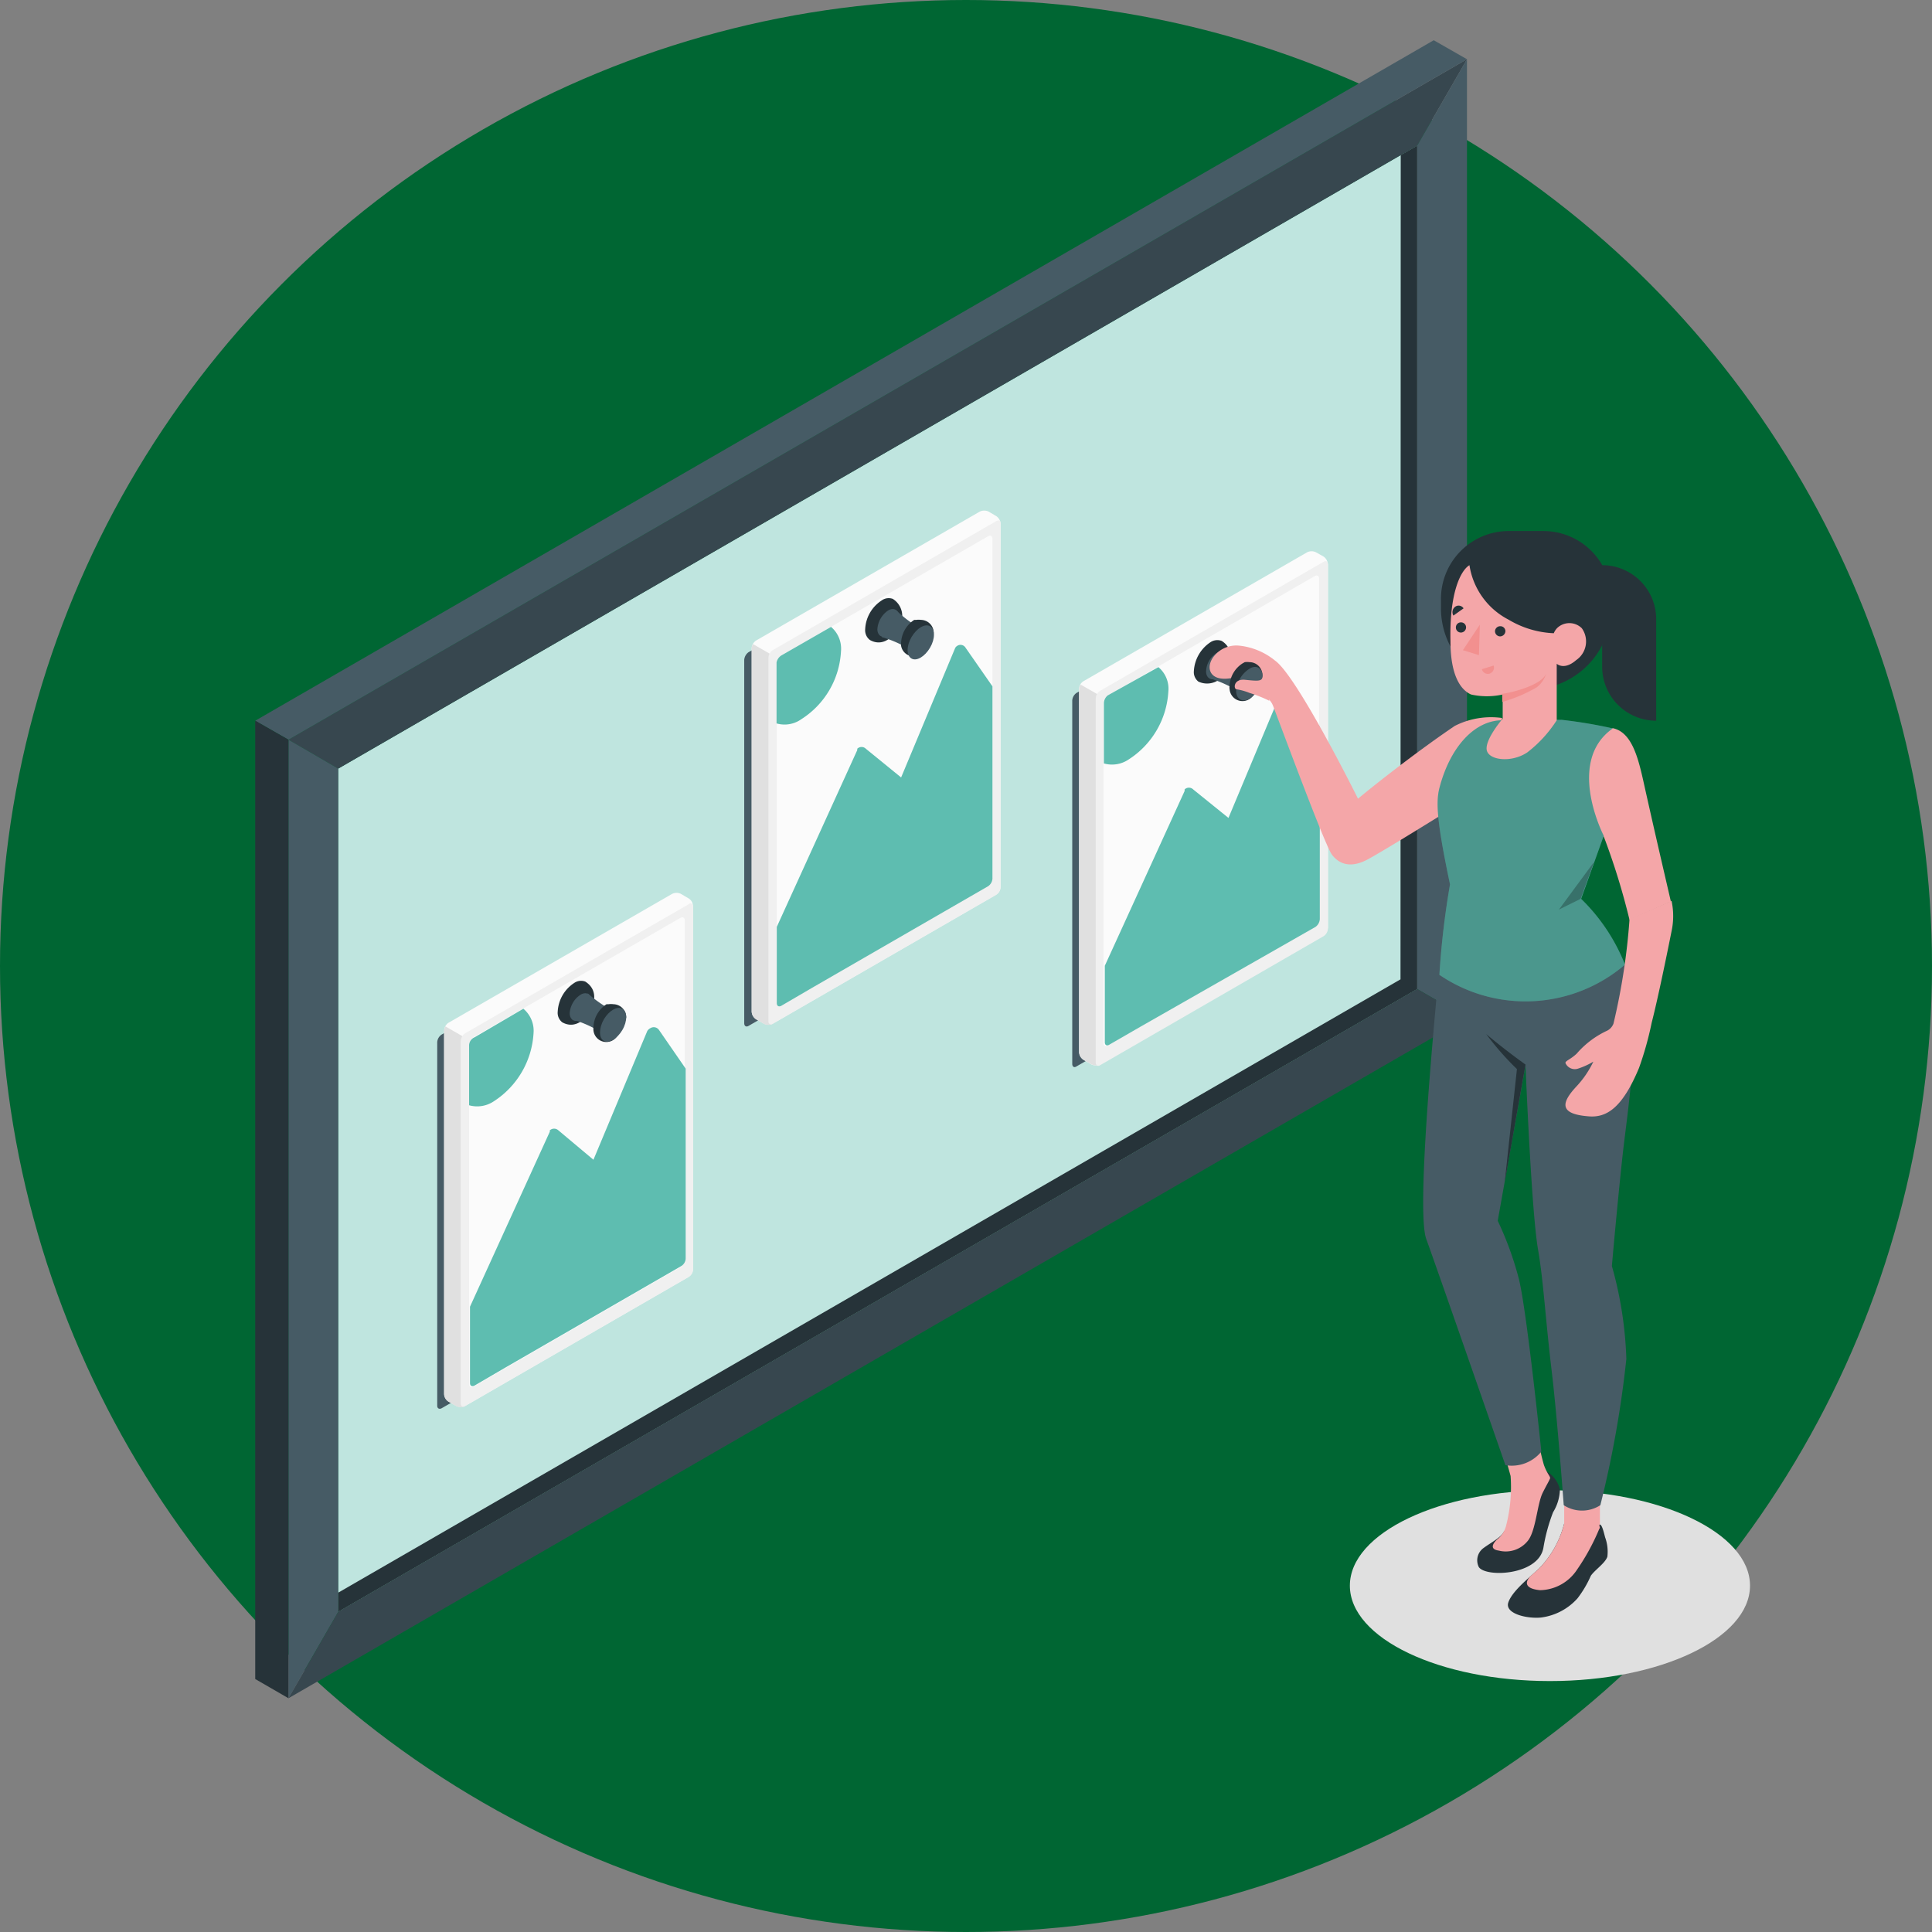 <svg xmlns="http://www.w3.org/2000/svg" viewBox="0 0 85.46 85.46"><rect x="0" y="0" width="85.46" height="85.46" fill="#808080" stroke="none"/><defs><style>.cls-1{fill:#063;}.cls-2{fill:#e0e0e0;}.cls-3{fill:#5ebdb0;}.cls-4{fill:#fff;opacity:0.6;}.cls-11,.cls-13,.cls-4{isolation:isolate;}.cls-5{fill:#37474f;}.cls-6{fill:#465b65;}.cls-7{fill:#263339;}.cls-8{fill:#fbfbfb;}.cls-9{fill:#f0f0f0;}.cls-10{fill:#f4a6a8;}.cls-11,.cls-13{fill:#010101;}.cls-11{opacity:0.2;}.cls-12{fill:#f2908f;}.cls-13{opacity:0.4;}</style></defs><title>galleryIcon</title><g id="Capa_2" data-name="Capa 2"><g id="Capa_1-2" data-name="Capa 1"><circle class="cls-1" cx="42.73" cy="42.73" r="42.73"/><ellipse class="cls-2" cx="68.56" cy="70.14" rx="8.85" ry="4.22"/><polygon class="cls-3" points="14.96 71.3 62.69 43.75 62.69 6.44 14.96 34 14.96 71.3"/><polygon class="cls-4" points="14.96 71.3 62.69 43.75 62.69 6.44 14.96 34 14.96 71.3"/><polygon class="cls-5" points="12.76 32.72 14.96 34 62.69 6.44 64.89 2.62 12.76 32.72"/><polygon class="cls-6" points="64.89 45.02 64.89 2.62 62.69 6.44 62.69 43.75 64.89 45.02"/><polygon class="cls-6" points="12.76 32.72 14.96 34 14.96 71.3 12.76 75.12 12.76 32.72"/><polygon class="cls-5" points="14.96 71.3 62.69 43.75 64.89 45.02 12.76 75.12 14.96 71.3"/><polygon class="cls-6" points="64.89 2.62 63.42 1.78 11.29 31.88 12.76 32.72 64.89 2.62"/><polygon class="cls-7" points="11.29 31.88 12.76 32.72 12.76 75.12 11.29 74.27 11.29 31.88"/><polygon class="cls-7" points="62.69 6.44 61.96 6.86 61.95 43.32 14.96 70.45 14.96 71.3 62.69 43.75 62.69 6.44"/><path class="cls-6" d="M29.43,40.05l-9.89,5.71a.44.44,0,0,0-.2.34V62.18c0,.12.09.17.2.11l9.89-5.71a.46.46,0,0,0,.19-.34V40.17C29.62,40,29.53,40,29.43,40.05Z"/><path class="cls-8" d="M30.46,39.74l-.34-.2a.44.44,0,0,0-.39,0l-9.89,5.7a.42.42,0,0,0-.19.34V61.66a.4.4,0,0,0,.19.34l.34.19a.44.44,0,0,0,.39,0l9.89-5.71a.41.41,0,0,0,.19-.34V40.08A.39.39,0,0,0,30.46,39.74Z"/><path class="cls-2" d="M24.91,48.4l-5.21-3a.66.66,0,0,0-.06.2V61.66a.42.42,0,0,0,.2.34l.34.2a.44.44,0,0,0,.39,0l4.35-3.78C24.94,54.65,25,48.43,24.91,48.4Z"/><path class="cls-9" d="M30.46,40l-9.89,5.71a.46.46,0,0,0-.19.34V62.09a.12.12,0,0,0,.19.11l9.89-5.71a.42.42,0,0,0,.2-.34V40.08C30.66,40,30.57,39.9,30.46,40Z"/><path class="cls-8" d="M20.94,45.88,30.1,40.6c.11-.06.19,0,.19.11v15a.43.43,0,0,1-.19.34l-9.16,5.29c-.1.06-.19,0-.19-.12v-15A.46.46,0,0,1,20.94,45.88Z"/><path class="cls-3" d="M20.75,46.22v2.67a1.32,1.32,0,0,0,1.1-.18,3.85,3.85,0,0,0,1.75-3,1.27,1.27,0,0,0-.45-1.09L21,45.88A.4.4,0,0,0,20.75,46.22Z"/><path class="cls-3" d="M28.63,45.61,26.25,51.3,24.7,50a.28.28,0,0,0-.38,0l0,.06-3.53,7.74v3.38c0,.12.09.17.2.11l1.37-.8,7.78-4.49a.41.41,0,0,0,.19-.34V47.27l-1.18-1.71a.28.28,0,0,0-.38-.08A.32.32,0,0,0,28.63,45.61Z"/><path class="cls-7" d="M26.1,44.73c-.29.49-.75.76-1.23.49h0a.53.53,0,0,1-.2-.47,1.61,1.61,0,0,1,.73-1.27.53.53,0,0,1,.49-.06h0l0,0C26.38,43.73,26.37,44.25,26.1,44.73Z"/><path class="cls-6" d="M25.68,44c.27-.16.48,0,.48.27a1.06,1.06,0,0,1-.48.83c-.26.15-.48,0-.48-.28A1.06,1.06,0,0,1,25.68,44Z"/><path class="cls-6" d="M27.23,44.77A5.41,5.41,0,0,1,26,43.94l-.7,1.15a5.14,5.14,0,0,1,1.35.61Z"/><path class="cls-7" d="M27.7,45a.58.58,0,0,0-.57-.58.78.78,0,0,0-.21,0h0l-.09,0a1.27,1.27,0,0,0-.58,1,.77.77,0,0,0,0,.15.57.57,0,0,0,1.14-.1v-.06A.56.56,0,0,0,27.7,45Z"/><path class="cls-6" d="M26.71,45.09c.23-.39.6-.6.82-.47s.23.55,0,.94-.59.61-.82.48S26.49,45.48,26.71,45.09Z"/><path class="cls-6" d="M43,23.14l-9.89,5.71a.46.46,0,0,0-.19.34V45.26c0,.13.09.18.19.12L43,39.67a.44.44,0,0,0,.2-.34V23.25C43.23,23.13,43.14,23.08,43,23.14Z"/><path class="cls-8" d="M44.07,22.83l-.34-.2a.45.45,0,0,0-.39,0l-9.89,5.7a.44.44,0,0,0-.2.34V44.75a.44.44,0,0,0,.2.34l.34.19a.44.44,0,0,0,.39,0l9.89-5.71a.44.44,0,0,0,.19-.34V23.16A.44.44,0,0,0,44.07,22.83Z"/><path class="cls-2" d="M38.51,31.49l-5.2-3a.36.36,0,0,0-.06.2V44.75a.42.42,0,0,0,.2.34l.34.2a.44.44,0,0,0,.39,0l4.34-3.78C38.55,37.74,38.57,31.52,38.51,31.49Z"/><path class="cls-9" d="M44.07,23.05l-9.89,5.71a.43.43,0,0,0-.19.34V45.18a.12.12,0,0,0,.19.11l9.89-5.71a.4.4,0,0,0,.19-.34V23.16C44.27,23,44.18,23,44.07,23.05Z"/><path class="cls-8" d="M34.55,29l9.16-5.28c.11-.07.19,0,.19.11v15a.46.46,0,0,1-.19.34l-9.16,5.28c-.11.07-.19,0-.19-.11v-15A.45.45,0,0,1,34.55,29Z"/><path class="cls-3" d="M34.35,29.3V32a1.28,1.28,0,0,0,1.1-.19,3.79,3.79,0,0,0,1.75-3,1.26,1.26,0,0,0-.44-1.08L34.55,29A.49.49,0,0,0,34.35,29.3Z"/><path class="cls-3" d="M42.24,28.69l-2.38,5.7L38.3,33.12a.27.27,0,0,0-.38,0l0,.06L34.36,41v3.37c0,.13.09.18.2.12l1.37-.8,7.78-4.49a.44.44,0,0,0,.19-.34V30.36l-1.19-1.71a.26.26,0,0,0-.37-.08A.23.23,0,0,0,42.24,28.69Z"/><path class="cls-7" d="M39.7,27.82c-.28.49-.74.76-1.22.49h0a.54.54,0,0,1-.21-.47A1.6,1.6,0,0,1,39,26.56a.53.53,0,0,1,.49-.07l0,0,0,0A.89.89,0,0,1,39.7,27.82Z"/><path class="cls-6" d="M39.29,27c.26-.15.48,0,.48.28a1.08,1.08,0,0,1-.48.83c-.27.15-.48,0-.48-.28A1.09,1.09,0,0,1,39.29,27Z"/><path class="cls-6" d="M40.84,27.86A5,5,0,0,1,39.65,27L39,28.18a4.93,4.93,0,0,1,1.34.61Z"/><path class="cls-7" d="M41.3,28a.57.57,0,0,0-.56-.58.71.71,0,0,0-.21,0h0l-.09,0a1.27,1.27,0,0,0-.58,1,.77.77,0,0,0,0,.15.56.56,0,0,0,.67.45.57.57,0,0,0,.46-.55v-.06A.56.56,0,0,0,41.3,28Z"/><path class="cls-6" d="M40.32,28.18c.23-.39.59-.61.82-.48s.23.56,0,.95-.59.61-.82.48S40.09,28.57,40.32,28.18Z"/><path class="cls-6" d="M57.51,24.94l-9.89,5.71a.44.44,0,0,0-.19.33V47.06c0,.13.09.18.19.11l9.89-5.71a.42.42,0,0,0,.2-.33V25.05C57.71,24.92,57.62,24.88,57.51,24.94Z"/><path class="cls-8" d="M58.55,24.62l-.34-.19a.44.44,0,0,0-.39,0l-9.89,5.7a.42.42,0,0,0-.2.34V46.54a.42.42,0,0,0,.2.34l.34.2a.44.44,0,0,0,.39,0l9.89-5.71a.46.46,0,0,0,.19-.34V25A.46.46,0,0,0,58.55,24.62Z"/><path class="cls-2" d="M53,33.28l-5.2-3a.33.33,0,0,0-.06.19V46.55a.44.44,0,0,0,.2.34l.34.19a.44.44,0,0,0,.39,0L53,43.31C53,39.53,53.06,33.32,53,33.28Z"/><path class="cls-9" d="M58.55,24.85l-9.89,5.71a.41.41,0,0,0-.19.34V47c0,.13.09.18.19.12l9.89-5.71a.42.42,0,0,0,.19-.34V25C58.75,24.84,58.66,24.78,58.55,24.85Z"/><path class="cls-8" d="M49,30.77l9.16-5.29c.11-.06.19,0,.19.12v15a.44.44,0,0,1-.19.34L49,46.25c-.11.06-.19,0-.19-.11v-15A.44.44,0,0,1,49,30.77Z"/><path class="cls-3" d="M48.83,31.1v2.67a1.31,1.31,0,0,0,1.1-.18,3.82,3.82,0,0,0,1.75-3,1.24,1.24,0,0,0-.44-1.08L49,30.76A.45.45,0,0,0,48.83,31.1Z"/><path class="cls-3" d="M56.72,30.49l-2.38,5.69-1.56-1.26a.27.27,0,0,0-.38,0l0,.07-3.53,7.73v3.38c0,.13.09.18.2.11l1.37-.79L58.19,41a.46.46,0,0,0,.19-.34V32.15l-1.19-1.71a.26.26,0,0,0-.37-.07A.23.23,0,0,0,56.72,30.49Z"/><path class="cls-10" d="M73.91,39.88c-.23-1-.7-3-1.2-5.25-.25-1.13-.53-2.24-1.37-2.42,0,0-2.21.88-2.21,2.51S70.94,37,70.94,37a30.61,30.61,0,0,1,1.14,3.69"/><path class="cls-7" d="M54.24,29.66a.91.91,0,0,1-1.23.49l0,0h0a.53.53,0,0,1-.2-.47,1.64,1.64,0,0,1,.73-1.27.55.55,0,0,1,.5-.06h0l0,0C54.52,28.65,54.51,29.18,54.24,29.66Z"/><path class="cls-6" d="M53.82,28.88c.27-.16.48,0,.48.27a1,1,0,0,1-.48.83c-.26.15-.47,0-.47-.28A1,1,0,0,1,53.82,28.88Z"/><path class="cls-6" d="M55.37,29.69a5.41,5.41,0,0,1-1.19-.83L53.48,30a4.93,4.93,0,0,1,1.34.61Z"/><path class="cls-10" d="M66.45,31.76a3.54,3.54,0,0,0-2.1.35c-1.48,1-3.36,2.45-4.28,3.22,0,0-2.69-5.42-3.67-6.11a3,3,0,0,0-1.58-.66,1.27,1.27,0,0,0-1.1.44c-.41.48-.26,1.16.72,1,.26,0,.45-.58.45-.58.24,0,.08.84.31.9.42.55.89.32,1.12.92.32.84,2.29,6.17,2.6,6.57s.8.61,1.55.22,4.62-2.81,4.62-2.81Z"/><path class="cls-7" d="M55.84,29.87a.57.57,0,0,0-.57-.58.76.76,0,0,0-.21,0h0l-.09.05a1.24,1.24,0,0,0-.58,1,.38.38,0,0,0,0,.15.57.57,0,0,0,1.14-.1v-.06A.58.58,0,0,0,55.84,29.87Z"/><path class="cls-6" d="M55.27,29.58c.32-.2.58,0,.58.33a1.28,1.28,0,0,1-.58,1c-.32.18-.59,0-.59-.34A1.28,1.28,0,0,1,55.27,29.58Z"/><rect class="cls-10" x="69.19" y="66.09" width="1.58" height="2.3"/><path class="cls-7" d="M66.54,67.71c-.1.28-.57.51-.91.76a.67.67,0,0,0-.22.84c.13.22.73.33,1.38.23s1.36-.42,1.48-1.07a7.86,7.86,0,0,1,.43-1.58,2,2,0,0,0,.3-1,1.25,1.25,0,0,0-.55-.78s-1.19,2.71-1.53,2.77S66.54,67.71,66.54,67.71Z"/><path class="cls-10" d="M66.48,64.1s.26.89.34,1.19a6.86,6.86,0,0,1-.2,2.2,1.11,1.11,0,0,1-.39.6s-.49.42.07.5a1.25,1.25,0,0,0,1.27-.42c.37-.43.42-1.64.67-2.14.16-.32.28-.52.32-.62s-.11-.17-.27-.62A10.55,10.55,0,0,1,68,63.43Z"/><path class="cls-6" d="M71.87,42.68C72.7,45,72,49,71.76,51.23S71.3,56,71.3,56a17.06,17.06,0,0,1,.64,4.11,46.91,46.91,0,0,1-1.15,6.47,1.49,1.49,0,0,1-1.62,0s-.28-3.84-.54-6-.36-3.94-.59-5.27c-.3-1.66-.56-8.19-.56-8.19L66.25,54a14.4,14.4,0,0,1,.93,2.55c.35,1.35,1,7.66,1,7.66a1.69,1.69,0,0,1-1.59.6s-3.18-9.14-3.5-10c-.44-1.2.3-9,.54-11.66Z"/><path class="cls-3" d="M69.07,31.84a20.94,20.94,0,0,1,2.27.38c-2.1,1.47-.4,4.75-.4,4.75l-1,2.79a8.34,8.34,0,0,1,1.94,2.91,6.77,6.77,0,0,1-8.21.45,36.65,36.65,0,0,1,.47-4c-.58-2.75-.63-3.62-.47-4.26.47-1.81,1.55-3,2.79-3Z"/><path class="cls-11" d="M69.07,31.84a20.94,20.94,0,0,1,2.27.38c-2.1,1.47-.4,4.75-.4,4.75l-1,2.79a8.34,8.34,0,0,1,1.94,2.91,6.77,6.77,0,0,1-8.21.45,36.65,36.65,0,0,1,.47-4c-.58-2.75-.63-3.62-.47-4.26.47-1.81,1.55-3,2.79-3Z"/><path class="cls-7" d="M69.19,67.61v-.22a4.37,4.37,0,0,1-1.12,2c-.5.46-1.18,1-1.35,1.49s.8.73,1.44.67a2.6,2.6,0,0,0,1.62-.85,4.8,4.8,0,0,0,.59-1c.18-.26.63-.55.73-.84A1.85,1.85,0,0,0,71,68c-.08-.31-.15-.59-.25-.56v.17a1.23,1.23,0,0,1-.79.26C69.75,67.83,69.19,67.79,69.19,67.61Z"/><path class="cls-10" d="M70.77,67.56c0-.16-.47.22-.82.23s-.59,0-.59-.19l-.17-.21a4.37,4.37,0,0,1-1.12,2l-.38.34c-.27.29-.2.55.43.61a2,2,0,0,0,1.64-.91A9.67,9.67,0,0,0,70.77,67.56Z"/><path class="cls-7" d="M67.71,30.5h-.38a3.59,3.59,0,0,1-3.59-3.59v-.37a3,3,0,0,1,3.05-3.05h1.48a3,3,0,0,1,3,3.05h0v.35a3.61,3.61,0,0,1-3.61,3.61Z"/><path class="cls-10" d="M65,25c-.4.24-.89,1.25-.84,3.36,0,1.79.62,2.23.91,2.36a3.2,3.2,0,0,0,1.4,0v1.07s-.76.88-.71,1.36,1.09.61,1.8.13a5.58,5.58,0,0,0,1.3-1.42V29.36s.32.31.86-.16a1,1,0,0,0,.25-1.41.78.78,0,0,0-1.1,0,.74.74,0,0,0-.14.22,4.22,4.22,0,0,1-2-.6A3.26,3.26,0,0,1,65,25Z"/><path class="cls-7" d="M66.13,27.92a.23.23,0,0,0,.23.23.24.24,0,0,0,.23-.23.22.22,0,0,0-.22-.22.23.23,0,0,0-.24.22Z"/><path class="cls-12" d="M66.07,29.44l-.52.16a.27.27,0,0,0,.33.2h0A.28.28,0,0,0,66.07,29.44Z"/><path class="cls-7" d="M64.29,27.23l.45-.32a.26.26,0,0,0-.36-.08h0A.3.3,0,0,0,64.29,27.23Z"/><path class="cls-7" d="M64.4,27.75a.22.22,0,0,0,.22.23.23.23,0,0,0,.23-.23.22.22,0,0,0-.22-.22A.22.22,0,0,0,64.4,27.75Z"/><polygon class="cls-12" points="65.46 27.63 65.42 28.98 64.71 28.76 65.46 27.63"/><path class="cls-12" d="M66.45,30.69c.58-.08,1.76-.42,1.94-.89a1.2,1.2,0,0,1-.41.6,6.55,6.55,0,0,1-1.53.65Z"/><polygon class="cls-3" points="70.52 38.11 68.95 40.24 69.92 39.76 70.52 38.11"/><polygon class="cls-13" points="70.52 38.11 68.95 40.24 69.92 39.76 70.52 38.11"/><path class="cls-10" d="M56.15,31a6,6,0,0,0-.88-.35,2.67,2.67,0,0,0-.57-.16c-.14,0-.15-.47.37-.42s.73.08.78-.11Z"/><path class="cls-10" d="M72.08,40.66a28.5,28.5,0,0,1-.71,4.62.58.58,0,0,1-.32.33,4,4,0,0,0-1.31,1c-.29.27-.52.32-.49.42a.45.45,0,0,0,.55.24,3.22,3.22,0,0,0,.68-.31,4.29,4.29,0,0,1-.75,1.1c-.69.74-.75,1.22.54,1.32.81.07,1.5-.39,2.23-2.14a14.63,14.63,0,0,0,.56-2c.28-1.09.67-3,.88-4.05a3.19,3.19,0,0,0,0-1.34"/><path class="cls-7" d="M70.87,25h0a2.39,2.39,0,0,1,2.39,2.38h0v4.5h0a2.39,2.39,0,0,1-2.39-2.39h0V25Z"/><path class="cls-7" d="M67.48,47.09s-.89-.63-1.74-1.35a12.74,12.74,0,0,0,1.36,1.55l-.54,5Z"/></g></g></svg>